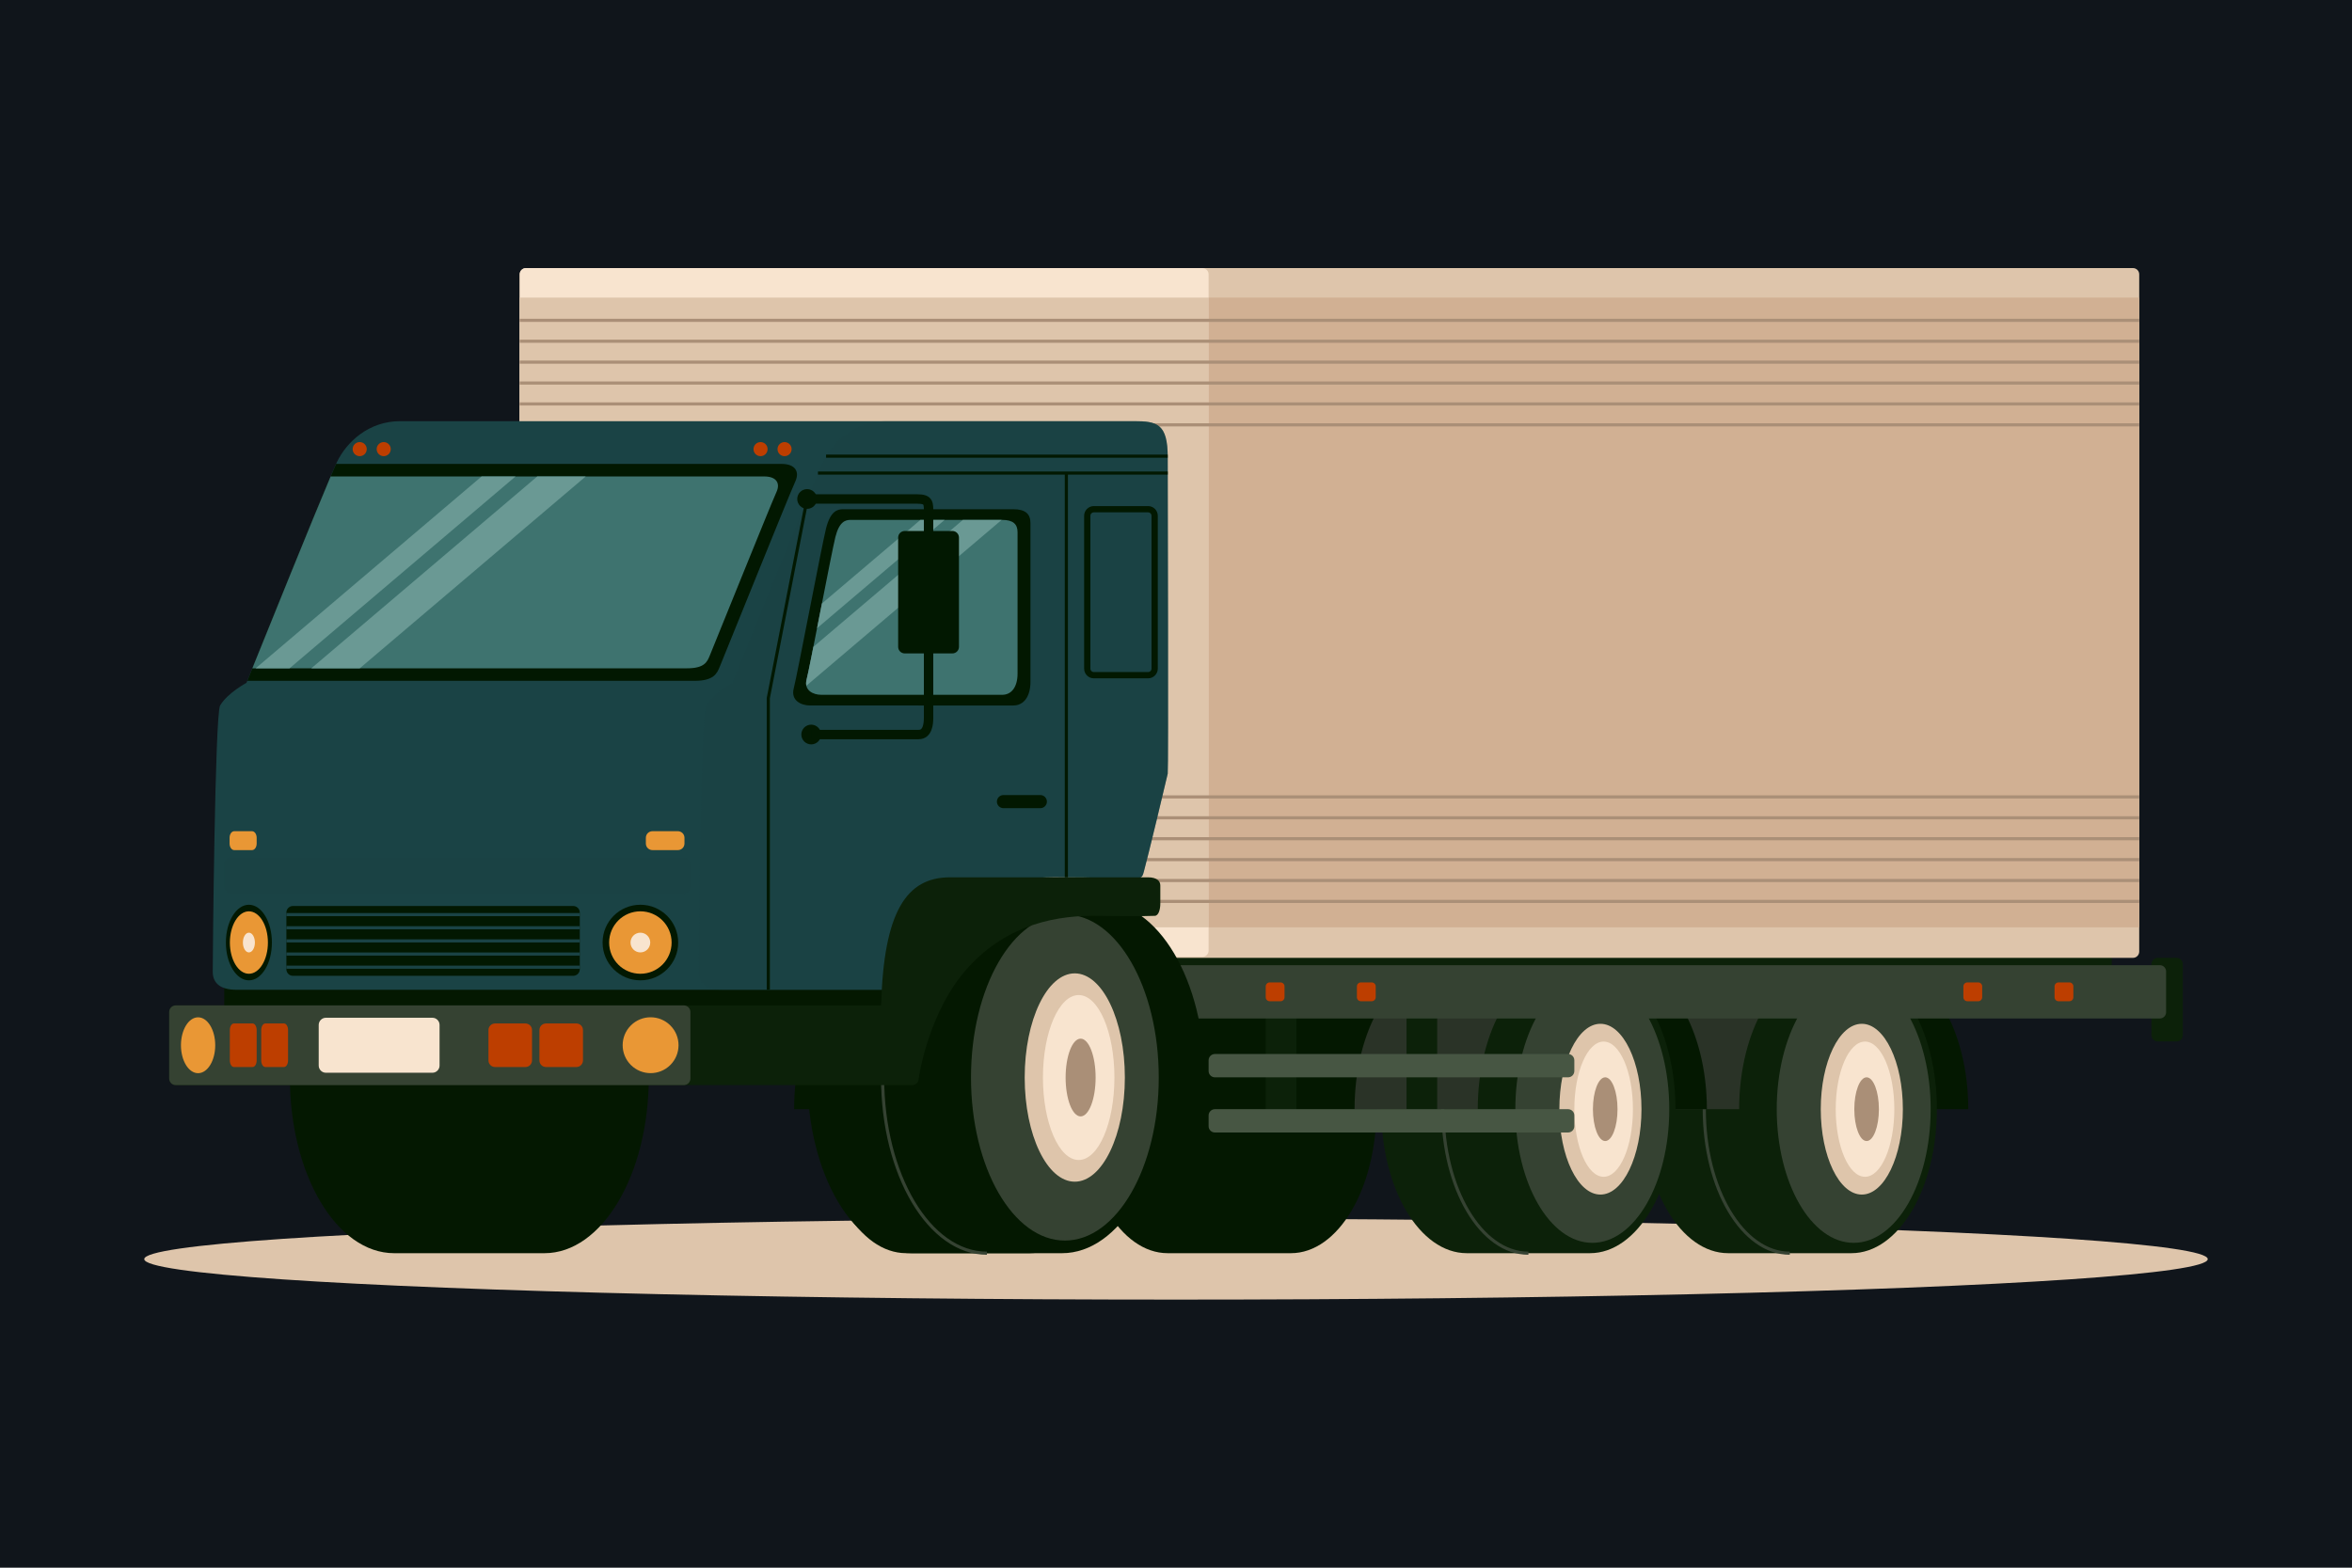 <?xml version="1.0" encoding="utf-8"?>
<!-- Generator: Adobe Illustrator 27.5.0, SVG Export Plug-In . SVG Version: 6.00 Build 0)  -->
<svg version="1.1" xmlns="http://www.w3.org/2000/svg" xmlns:xlink="http://www.w3.org/1999/xlink" x="0px" y="0px"
	 viewBox="0 0 750 500" style="enable-background:new 0 0 750 500;" xml:space="preserve">
<g id="BACKGROUND">
	<rect style="fill:#10151b00;" width="750" height="500"/>
</g>
<g id="OBJECTS">
	<g>
		<ellipse style="fill:#DEC5AB;" cx="375" cy="401.583" rx="329" ry="12.917"/>
		<g>
			<g>
				<g>
					<path style="fill:#041801;" d="M421.652,307.833h-10.008h-8.52h-20.757h-10.008h-8.52c-15.058,0-27.266,20.564-27.266,45.931
						h8.52c0,25.367,12.207,45.931,27.266,45.931h39.284c15.058,0,27.266-20.564,27.266-45.931h10.008
						C448.917,328.397,436.71,307.833,421.652,307.833z"/>
					<path style="fill:#041801;" d="M338.301,307.833h-10.008h-8.52h-20.757h-10.008h-8.52c-15.058,0-27.266,20.564-27.266,45.931
						h8.52c0,25.367,12.207,45.931,27.266,45.931h39.285c15.058,0,27.265-20.564,27.265-45.931h10.008
						C365.566,328.397,353.359,307.833,338.301,307.833z"/>
				</g>
				<g>
					<g>
						<path style="fill:#041801;" d="M600.371,307.833h-39.285c15.058,0,27.266,20.564,27.266,45.931h39.285
							C627.636,328.397,615.429,307.833,600.371,307.833z"/>
						<g>
							<path style="fill:#0C2109;" d="M551.078,307.833h39.285c15.058,0,27.266,20.564,27.266,45.931
								c0,25.367-12.207,45.931-27.266,45.931h-39.285c-15.058,0-27.266-20.564-27.266-45.931
								C523.813,328.397,536.02,307.833,551.078,307.833z"/>
							<path style="fill:none;stroke:#354232;stroke-miterlimit:10;" d="M570.721,307.833c-15.058,0-27.266,20.564-27.266,45.931
								c0,25.367,12.207,45.931,27.266,45.931"/>
							<ellipse style="fill:#354232;" cx="591.103" cy="353.764" rx="24.542" ry="42.628"/>
							<ellipse style="fill:#DEC5AB;" cx="593.69" cy="353.764" rx="13.092" ry="27.234"/>
							<ellipse style="fill:#F8E4CF;" cx="594.713" cy="353.764" rx="9.343" ry="21.562"/>
							<ellipse style="fill:#AA8F77;" cx="595.219" cy="353.764" rx="3.921" ry="10.163"/>
						</g>
						<path style="fill:#2A3327;" d="M542.558,307.833h39.285c-15.058,0-27.266,20.564-27.266,45.931h-39.285
							C515.293,328.397,527.5,307.833,542.558,307.833z"/>
					</g>
					<g>
						<path style="fill:#041801;" d="M517.02,307.833h-39.285c15.058,0,27.266,20.564,27.266,45.931h39.285
							C544.285,328.397,532.078,307.833,517.02,307.833z"/>
						<g>
							<path style="fill:#0C2109;" d="M467.727,307.833h39.284c15.058,0,27.266,20.564,27.266,45.931
								c0,25.367-12.207,45.931-27.266,45.931h-39.284c-15.058,0-27.266-20.564-27.266-45.931
								C440.462,328.397,452.669,307.833,467.727,307.833z"/>
							<path style="fill:none;stroke:#354232;stroke-miterlimit:10;" d="M487.37,307.833c-15.058,0-27.266,20.564-27.266,45.931
								c0,25.367,12.207,45.931,27.266,45.931"/>
							<ellipse style="fill:#354232;" cx="507.752" cy="353.764" rx="24.542" ry="42.628"/>
							<ellipse style="fill:#DEC5AB;" cx="510.339" cy="353.764" rx="13.092" ry="27.234"/>
							<ellipse style="fill:#F8E4CF;" cx="511.362" cy="353.764" rx="9.343" ry="21.562"/>
							<ellipse style="fill:#AA8F77;" cx="511.868" cy="353.764" rx="3.921" ry="10.163"/>
						</g>
						<path style="fill:#2A3327;" d="M459.207,307.833h39.285c-15.058,0-27.266,20.564-27.266,45.931h-39.284
							C431.942,328.397,444.149,307.833,459.207,307.833z"/>
					</g>
				</g>
				<g>
					<path style="fill:#0C2109;" d="M174.484,311.667c0,1.105,0.842,2,1.881,2h495.139c1.039,0,1.881-0.895,1.881-2V304
						c0-1.105-0.842-2-1.881-2H176.366c-1.039,0-1.881,0.895-1.881,2V311.667z"/>
					<g>
						<g>
							<path style="fill:#DEC5AB;" d="M682.151,303.5c0,1.105-0.895,2-2,2H167.719c-1.105,0-2-0.895-2-2v-216c0-1.105,0.895-2,2-2
								h512.432c1.105,0,2,0.895,2,2V303.5z"/>
							<path style="fill:#F8E4CF;" d="M385.399,303.18c0,1.104-0.895,2-2,2h-215.68c-1.105,0-2-0.896-2-2V87.5c0-1.105,0.895-2,2-2
								h215.68c1.105,0,2,0.895,2,2V303.18z"/>
							<rect x="165.719" y="94.914" style="fill:#DEC5AB;" width="219.68" height="200.851"/>
							<rect x="385.399" y="94.914" style="fill:#D1B093;" width="296.752" height="200.851"/>
							<g>
								<line style="fill:none;stroke:#AA8F77;stroke-miterlimit:10;" x1="165.719" y1="287.5" x2="682.151" y2="287.5"/>
								<line style="fill:none;stroke:#AA8F77;stroke-miterlimit:10;" x1="165.719" y1="280.833" x2="682.151" y2="280.833"/>
								<line style="fill:none;stroke:#AA8F77;stroke-miterlimit:10;" x1="165.719" y1="274.167" x2="682.151" y2="274.167"/>
								<line style="fill:none;stroke:#AA8F77;stroke-miterlimit:10;" x1="165.719" y1="267.5" x2="682.151" y2="267.5"/>
								<line style="fill:none;stroke:#AA8F77;stroke-miterlimit:10;" x1="165.719" y1="260.833" x2="682.151" y2="260.833"/>
								<line style="fill:none;stroke:#AA8F77;stroke-miterlimit:10;" x1="165.719" y1="254.167" x2="682.151" y2="254.167"/>
							</g>
							<g>
								<line style="fill:none;stroke:#AA8F77;stroke-miterlimit:10;" x1="165.719" y1="135.5" x2="682.151" y2="135.5"/>
								<line style="fill:none;stroke:#AA8F77;stroke-miterlimit:10;" x1="165.719" y1="128.833" x2="682.151" y2="128.833"/>
								<line style="fill:none;stroke:#AA8F77;stroke-miterlimit:10;" x1="165.719" y1="122.167" x2="682.151" y2="122.167"/>
								<line style="fill:none;stroke:#AA8F77;stroke-miterlimit:10;" x1="165.719" y1="115.5" x2="682.151" y2="115.5"/>
								<line style="fill:none;stroke:#AA8F77;stroke-miterlimit:10;" x1="165.719" y1="108.833" x2="682.151" y2="108.833"/>
								<line style="fill:none;stroke:#AA8F77;stroke-miterlimit:10;" x1="165.719" y1="102.167" x2="682.151" y2="102.167"/>
							</g>
						</g>
					</g>
				</g>
				<g>
					<rect x="403.61" y="318.064" style="fill:#0C2109;" width="9.776" height="39.417"/>
					<rect x="448.518" y="318.064" style="fill:#0C2109;" width="9.776" height="39.417"/>
					<path style="fill:#475643;" d="M502.019,341.601c0,1.105-0.895,2-2,2h-112.62c-1.105,0-2-0.895-2-2v-3.434c0-1.105,0.895-2,2-2
						h112.62c1.105,0,2,0.895,2,2V341.601z"/>
					<path style="fill:#475643;" d="M502.019,359.198c0,1.105-0.895,2-2,2h-112.62c-1.105,0-2-0.895-2-2v-3.434c0-1.105,0.895-2,2-2
						h112.62c1.105,0,2,0.895,2,2V359.198z"/>
				</g>
				<g>
					<path style="fill:#0C2109;" d="M686.052,330.167c0,1.105,0.895,2,2,2h6c1.104,0,2-0.895,2-2V307.5c0-1.105-0.896-2-2-2h-6
						c-1.105,0-2,0.895-2,2V330.167z"/>
					<path style="fill:#354232;" d="M690.719,322.833c0,1.105-0.895,2-2,2H164.052c-1.105,0-2-0.895-2-2v-13c0-1.105,0.895-2,2-2
						h524.667c1.105,0,2,0.895,2,2V322.833z"/>
					<g>
						<path style="fill:#BD3E00;" d="M632.076,318.064c0,0.701-0.568,1.269-1.269,1.269h-3.461c-0.701,0-1.269-0.568-1.269-1.269
							v-3.461c0-0.701,0.568-1.269,1.269-1.269h3.461c0.701,0,1.269,0.568,1.269,1.269V318.064z"/>
						<path style="fill:#BD3E00;" d="M661.15,318.064c0,0.701-0.568,1.269-1.269,1.269h-3.461c-0.701,0-1.269-0.568-1.269-1.269
							v-3.461c0-0.701,0.568-1.269,1.269-1.269h3.461c0.701,0,1.269,0.568,1.269,1.269V318.064z"/>
					</g>
					<g>
						<path style="fill:#BD3E00;" d="M409.61,318.064c0,0.701-0.568,1.269-1.269,1.269h-3.461c-0.701,0-1.269-0.568-1.269-1.269
							v-3.461c0-0.701,0.568-1.269,1.269-1.269h3.461c0.701,0,1.269,0.568,1.269,1.269V318.064z"/>
						<path style="fill:#BD3E00;" d="M438.684,318.064c0,0.701-0.568,1.269-1.269,1.269h-3.461c-0.701,0-1.269-0.568-1.269-1.269
							v-3.461c0-0.701,0.568-1.269,1.269-1.269h3.461c0.701,0,1.269,0.568,1.269,1.269V318.064z"/>
					</g>
				</g>
			</g>
			<g>
				<g>
					<path style="fill:#041801;" d="M350.87,287.639h-47.921c18.369,0,33.259,25.085,33.259,56.028h47.921
						C384.129,312.723,369.238,287.639,350.87,287.639z"/>
					<g>
						<path style="fill:#041801;" d="M290.741,287.639h47.921c18.369,0,33.259,25.085,33.259,56.028
							c0,30.943-14.891,56.028-33.259,56.028h-47.921c-18.369,0-33.26-25.085-33.26-56.028
							C257.482,312.723,272.372,287.639,290.741,287.639z"/>
						<path style="fill:none;stroke:#354232;stroke-miterlimit:10;" d="M314.702,287.639c-18.369,0-33.259,25.085-33.259,56.028
							c0,30.943,14.891,56.028,33.259,56.028"/>
						<ellipse style="fill:#354232;" cx="339.565" cy="343.667" rx="29.937" ry="51.999"/>
						<ellipse style="fill:#DEC5AB;" cx="342.721" cy="343.667" rx="15.97" ry="33.222"/>
						<ellipse style="fill:#F8E4CF;" cx="343.968" cy="343.667" rx="11.397" ry="26.302"/>
						<path style="fill:#AA8F77;" d="M339.802,343.667c0,6.847,2.142,12.397,4.784,12.397c2.642,0,4.784-5.55,4.784-12.397
							c0-6.847-2.142-12.397-4.784-12.397C341.943,331.27,339.802,336.82,339.802,343.667z"/>
					</g>
				</g>
				<path style="fill:#041801;" d="M185.825,287.639h-12.208h-35.713h-12.208c-18.369,0-33.259,25.084-33.259,56.028
					s14.891,56.028,33.259,56.028h47.921c18.369,0,33.259-25.085,33.259-56.028h12.208
					C219.085,312.723,204.194,287.639,185.825,287.639z"/>
				<g>
					<rect x="71.506" y="311.229" style="fill:#041801;" width="214.895" height="15.2"/>
					<g>
						<path style="fill:#1A4345;" d="M67.837,309.919c0,3.242,1.922,5.765,7.6,5.765c3.407,0,205.985,0,208.605,0
							c2.621,0,4.979-6.552,9.434-12.317s14.152-23.586,42.717-23.586c28.565,0,27.517,1.834,28.565-1.835
							c1.048-3.669,7.338-29.876,7.6-31.186c0.262-1.31,0-90.15,0-100.895c0-10.745-3.407-11.532-10.745-11.532
							c-13.103,0-218.826,0-234.026,0c-9.959,0-17.034,6.552-20.179,13.103s-28.808,70.347-28.808,70.347s-6.024,3.212-8.406,7.224
							C68.536,227.805,67.837,305.377,67.837,309.919z"/>
						<path style="opacity:0.4;fill:#1A4345;" d="M293.477,303.367c4.455-5.766,14.152-23.586,42.717-23.586
							c28.565,0,27.517,1.834,28.565-1.835c1.048-3.669,7.338-29.876,7.6-31.186c0.262-1.31,0-90.15,0-100.895
							c0-10.745-3.407-11.532-10.745-11.532c-5.194,0-36.233,0-79.086,0c-9.958,0-17.034,6.552-20.179,13.103
							c-3.145,6.552-28.808,70.347-28.808,70.347s-6.023,3.212-8.406,7.224c-1.66,2.795-2.359,80.367-2.359,84.91
							c0,3.242,1.922,5.765,7.6,5.765c30.115,0,52.8,0,53.666,0C286.663,315.685,289.022,309.133,293.477,303.367z"/>
						<g>
							<g>
								<line style="fill:none;stroke:#021801;stroke-miterlimit:10;" x1="260.829" y1="150.881" x2="372.365" y2="150.881"/>
								<line style="fill:none;stroke:#021801;stroke-miterlimit:10;" x1="263.414" y1="145.49" x2="372.359" y2="145.49"/>
								<line style="fill:none;stroke:#021801;stroke-miterlimit:10;" x1="340.037" y1="150.881" x2="340.037" y2="279.813"/>
								<polyline style="fill:none;stroke:#021801;stroke-miterlimit:10;" points="244.994,315.685 244.994,222.651 
									257.368,159.145 								"/>
							</g>
						</g>
						<path style="fill:#021801;" d="M333.835,255.671c0,1.158-0.939,2.097-2.096,2.097h-11.755c-1.158,0-2.097-0.939-2.097-2.097
							l0,0c0-1.158,0.939-2.096,2.097-2.096h11.755C332.896,253.575,333.835,254.513,333.835,255.671L333.835,255.671z"/>
						<path style="fill:none;stroke:#021801;stroke-width:2;stroke-miterlimit:10;" d="M368.195,213.251
							c0,1.158-0.939,2.097-2.096,2.097h-17.296c-1.158,0-2.097-0.939-2.097-2.097v-48.744c0-1.158,0.939-2.096,2.097-2.096h17.296
							c1.158,0,2.096,0.939,2.096,2.096V213.251z"/>
					</g>
					<g>
						<path style="fill:#0C2109;" d="M366.069,279.813c-2.936,0-48.482,0-63.158,0c-13.822,0-21.132,10.905-21.936,40.851H56.044
							c-1.158,0-2.097,0.939-2.097,2.097v21.227c0,1.158,0.939,2.096,2.097,2.096h234.812c1.158,0,2.097-0.939,2.097-2.096
							c0,0,2.883-21.227,15.724-35.379c12.841-14.152,28.827-16.772,41.931-16.51c13.103,0.262,16.306,0,17.587,0
							c1.281,0,1.806-2.096,1.806-3.931c0-1.834,0-4.455,0-5.765C370,281.092,369.006,279.813,366.069,279.813z"/>
						<path style="fill:#354232;" d="M220.156,322.76c0-1.158-0.939-2.097-2.096-2.097H56.044c-1.158,0-2.097,0.939-2.097,2.097
							v21.227c0,1.158,0.939,2.096,2.097,2.096H218.06c1.158,0,2.096-0.939,2.096-2.096V322.76z"/>
						<g>
							<path style="fill:#F8E4CF;" d="M140.168,339.845c0,1.271-1.03,2.301-2.301,2.301h-33.936c-1.271,0-2.301-1.03-2.301-2.301
								v-12.942c0-1.271,1.03-2.301,2.301-2.301h33.936c1.271,0,2.301,1.03,2.301,2.301V339.845z"/>
							<g>
								<path style="fill:#BD3E00;" d="M169.65,338.222c0,1.158-0.939,2.096-2.097,2.096h-9.696c-1.158,0-2.097-0.939-2.097-2.096
									v-9.697c0-1.158,0.939-2.096,2.097-2.096h9.696c1.158,0,2.097,0.939,2.097,2.096V338.222z"/>
								<path style="fill:#BD3E00;" d="M185.898,338.222c0,1.158-0.939,2.096-2.097,2.096h-9.697c-1.158,0-2.096-0.939-2.096-2.096
									v-9.697c0-1.158,0.939-2.096,2.096-2.096h9.697c1.158,0,2.097,0.939,2.097,2.096V338.222z"/>
							</g>
							<g>
								<path style="fill:#BD3E00;" d="M81.847,338.222c0,1.158-0.578,2.096-1.292,2.096h-5.974c-0.713,0-1.292-0.939-1.292-2.096
									v-9.697c0-1.158,0.578-2.096,1.292-2.096h5.974c0.713,0,1.292,0.939,1.292,2.096V338.222z"/>
								<path style="fill:#BD3E00;" d="M91.858,338.222c0,1.158-0.578,2.096-1.292,2.096h-5.974c-0.713,0-1.292-0.939-1.292-2.096
									v-9.697c0-1.158,0.578-2.096,1.292-2.096h5.974c0.713,0,1.292,0.939,1.292,2.096V338.222z"/>
							</g>
							
								<ellipse transform="matrix(0.707 -0.707 0.707 0.707 -174.95 244.381)" style="fill:#E99735;" cx="207.519" cy="333.374" rx="8.91" ry="8.91"/>
							<path style="fill:#E99735;" d="M68.631,333.374c0,4.921-2.447,8.91-5.465,8.91s-5.465-3.989-5.465-8.91
								c0-4.921,2.447-8.91,5.465-8.91S68.631,328.453,68.631,333.374z"/>
						</g>
					</g>
					<g>
						<path style="opacity:0.4;fill:#1A4345;" d="M220.156,282.926c0,1.158-0.939,2.096-2.096,2.096H73.603
							c-1.158,0-2.096-0.939-2.096-2.096v-7.338c0-1.158,0.939-2.096,2.096-2.096H218.06c1.158,0,2.096,0.939,2.096,2.096V282.926z"
							/>
						<g>
							<path style="fill:#021801;" d="M184.879,309.133c0,1.158-0.939,2.096-2.097,2.096H93.418c-1.158,0-2.096-0.939-2.096-2.096
								V291.05c0-1.158,0.939-2.097,2.096-2.097h89.365c1.158,0,2.097,0.939,2.097,2.097V309.133z"/>
							<g>
								<g>
									<line style="fill:none;stroke:#1A4345;stroke-miterlimit:10;" x1="91.321" y1="291.706" x2="184.879" y2="291.706"/>
									<line style="fill:none;stroke:#1A4345;stroke-miterlimit:10;" x1="91.321" y1="295.899" x2="184.879" y2="295.899"/>
									<line style="fill:none;stroke:#1A4345;stroke-miterlimit:10;" x1="91.321" y1="300.092" x2="184.879" y2="300.092"/>
									<line style="fill:none;stroke:#1A4345;stroke-miterlimit:10;" x1="91.321" y1="304.285" x2="184.879" y2="304.285"/>
									<line style="fill:none;stroke:#1A4345;stroke-miterlimit:10;" x1="91.321" y1="308.478" x2="184.879" y2="308.478"/>
								</g>
							</g>
						</g>
						<g>
							<circle style="fill:#021801;" cx="204.204" cy="300.616" r="12.055"/>
							<circle style="fill:#E99735;" cx="204.204" cy="300.616" r="9.959"/>
							<circle style="fill:#F8E4CF;" cx="204.204" cy="300.616" r="3.145"/>
						</g>
						<g>
							<ellipse style="fill:#021801;" cx="79.368" cy="300.616" rx="7.338" ry="12.055"/>
							<ellipse style="fill:#E99735;" cx="79.368" cy="300.616" rx="6.062" ry="9.958"/>
							<ellipse style="fill:#F8E4CF;" cx="79.368" cy="300.616" rx="1.914" ry="3.145"/>
						</g>
						<path style="fill:#E99735;" d="M218.264,269.037c0,1.158-0.939,2.097-2.096,2.097h-8.124c-1.158,0-2.097-0.939-2.097-2.097
							v-1.834c0-1.158,0.939-2.097,2.097-2.097h8.124c1.158,0,2.096,0.939,2.096,2.097V269.037z"/>
						<path style="fill:#E99735;" d="M81.847,269.037c0,1.158-0.658,2.097-1.47,2.097H74.68c-0.812,0-1.47-0.939-1.47-2.097v-1.834
							c0-1.158,0.658-2.097,1.47-2.097h5.697c0.812,0,1.47,0.939,1.47,2.097V269.037z"/>
					</g>
					<g>
						<path style="fill:#021801;" d="M323.09,225.01c3.407,0,5.503-2.883,5.503-7.6c0-4.717,0-49.007,0-50.579
							c0-2.883-1.572-4.421-5.503-4.421c-3.931,0-52.413,0-54.248,0s-4.043,0.609-5.428,6.113
							c-1.385,5.503-9.247,47.053-10.296,50.984c-1.048,3.931,2.359,5.503,5.241,5.503C261.243,225.01,323.09,225.01,323.09,225.01z
							"/>
						<path style="fill:#3E736F;" d="M319.571,221.603c3.036,0,4.904-2.569,4.904-6.773c0-4.204,0-43.672,0-45.074
							c0-2.569-1.401-3.94-4.904-3.94c-3.503,0-46.708,0-48.343,0s-3.602,0.543-4.837,5.447s-8.241,41.931-9.175,45.434
							c-0.934,3.503,2.102,4.904,4.671,4.904C264.455,221.603,319.571,221.603,319.571,221.603z"/>
						<g>
							<defs>
								<path id="SVGID_1_" d="M319.571,221.603c3.036,0,4.904-2.569,4.904-6.773c0-4.204,0-43.672,0-45.074
									c0-2.569-1.401-3.94-4.904-3.94c-3.503,0-46.708,0-48.343,0s-3.602,0.543-4.837,5.447s-8.241,41.931-9.175,45.434
									c-0.934,3.503,2.102,4.904,4.671,4.904C264.455,221.603,319.571,221.603,319.571,221.603z"/>
							</defs>
							<clipPath id="SVGID_00000138564304126378986050000001792074686405119652_">
								<use xlink:href="#SVGID_1_"  style="overflow:visible;"/>
							</clipPath>
							<g style="clip-path:url(#SVGID_00000138564304126378986050000001792074686405119652_);">
								
									<line style="fill:none;stroke:#6A9994;stroke-width:8;stroke-miterlimit:10;" x1="235.094" y1="232.173" x2="334.248" y2="147.962"/>
								
									<line style="fill:none;stroke:#6A9994;stroke-width:5;stroke-miterlimit:10;" x1="219.221" y1="232.173" x2="318.374" y2="147.962"/>
							</g>
						</g>
					</g>
					<g>
						<g>
							<path style="fill:#BD3E00;" d="M252.425,143.245c0,1.24-1.005,2.246-2.246,2.246c-1.24,0-2.246-1.005-2.246-2.246
								s1.005-2.246,2.246-2.246C251.42,140.999,252.425,142.004,252.425,143.245z"/>
							<circle style="fill:#BD3E00;" cx="242.524" cy="143.245" r="2.246"/>
						</g>
						<g>
							<circle style="fill:#BD3E00;" cx="122.357" cy="143.245" r="2.246"/>
							<circle style="fill:#BD3E00;" cx="114.702" cy="143.245" r="2.246"/>
						</g>
						<g>
							<path style="fill:#021801;" d="M249.188,147.962c-3.794,0-111.654,0-142.022,0c-3.782,8.288-25.7,62.709-28.307,69.186
								c28.696,0,137.138,0,142.55,0c6.29,0,7.235-2.398,8.124-4.552c3.143-7.614,21.559-53.45,24.11-59.13
								C254.988,150.47,253.643,147.962,249.188,147.962z"/>
							<path style="fill:#3E736F;" d="M243.702,151.96c-3.54,0-116.407,0-138.272,0c-5.591,13.191-19.844,48.492-24.962,61.189
								c19.568,0,133.603,0,138.665,0c5.563,0,6.399-2.121,7.185-4.026c2.78-6.734,19.067-47.272,21.324-52.296
								C248.832,154.178,247.642,151.96,243.702,151.96z"/>
							<g>
								<defs>
									<path id="SVGID_00000023245442131177880700000007305048764559758002_" d="M243.702,151.96c-3.54,0-116.407,0-138.272,0
										c-5.591,13.191-19.844,48.492-24.962,61.189c19.568,0,133.603,0,138.665,0c5.563,0,6.399-2.121,7.185-4.026
										c2.78-6.734,19.067-47.272,21.324-52.296C248.832,154.178,247.642,151.96,243.702,151.96z"/>
								</defs>
								<clipPath id="SVGID_00000072272894132491503580000017825350431410863542_">
									<use xlink:href="#SVGID_00000023245442131177880700000007305048764559758002_"  style="overflow:visible;"/>
								</clipPath>
								<g style="clip-path:url(#SVGID_00000072272894132491503580000017825350431410863542_);">
									
										<line style="fill:none;stroke:#6A9994;stroke-width:10;stroke-miterlimit:10;" x1="95.092" y1="223.262" x2="194.246" y2="139.051"/>
									
										<line style="fill:none;stroke:#6A9994;stroke-width:7;stroke-miterlimit:10;" x1="75.026" y1="223.262" x2="174.179" y2="139.051"/>
								</g>
							</g>
						</g>
					</g>
					<g>
						<path style="fill:#021801;" d="M305.794,206.306c0,1.158-0.939,2.096-2.096,2.096h-15.2c-1.158,0-2.096-0.939-2.096-2.096
							v-34.855c0-1.158,0.939-2.096,2.096-2.096h15.2c1.158,0,2.096,0.939,2.096,2.096V206.306z"/>
						<circle style="fill:#021801;" cx="257.368" cy="159.145" r="3.145"/>
						<path style="fill:#021801;" d="M261.82,234.27c0,1.737-1.408,3.145-3.145,3.145s-3.145-1.408-3.145-3.145
							c0-1.737,1.408-3.145,3.145-3.145S261.82,232.533,261.82,234.27z"/>
						<path style="fill:none;stroke:#021801;stroke-width:3;stroke-miterlimit:10;" d="M257.368,159.145c0,0,31.13,0,35.061,0
							s3.669,1.396,3.669,4.802c0,3.407,0,63.158,0,64.993c0,1.834-0.262,5.33-3.145,5.33c-2.883,0-34.278,0-34.278,0"/>
					</g>
				</g>
			</g>
		</g>
	</g>
</g>
</svg>
